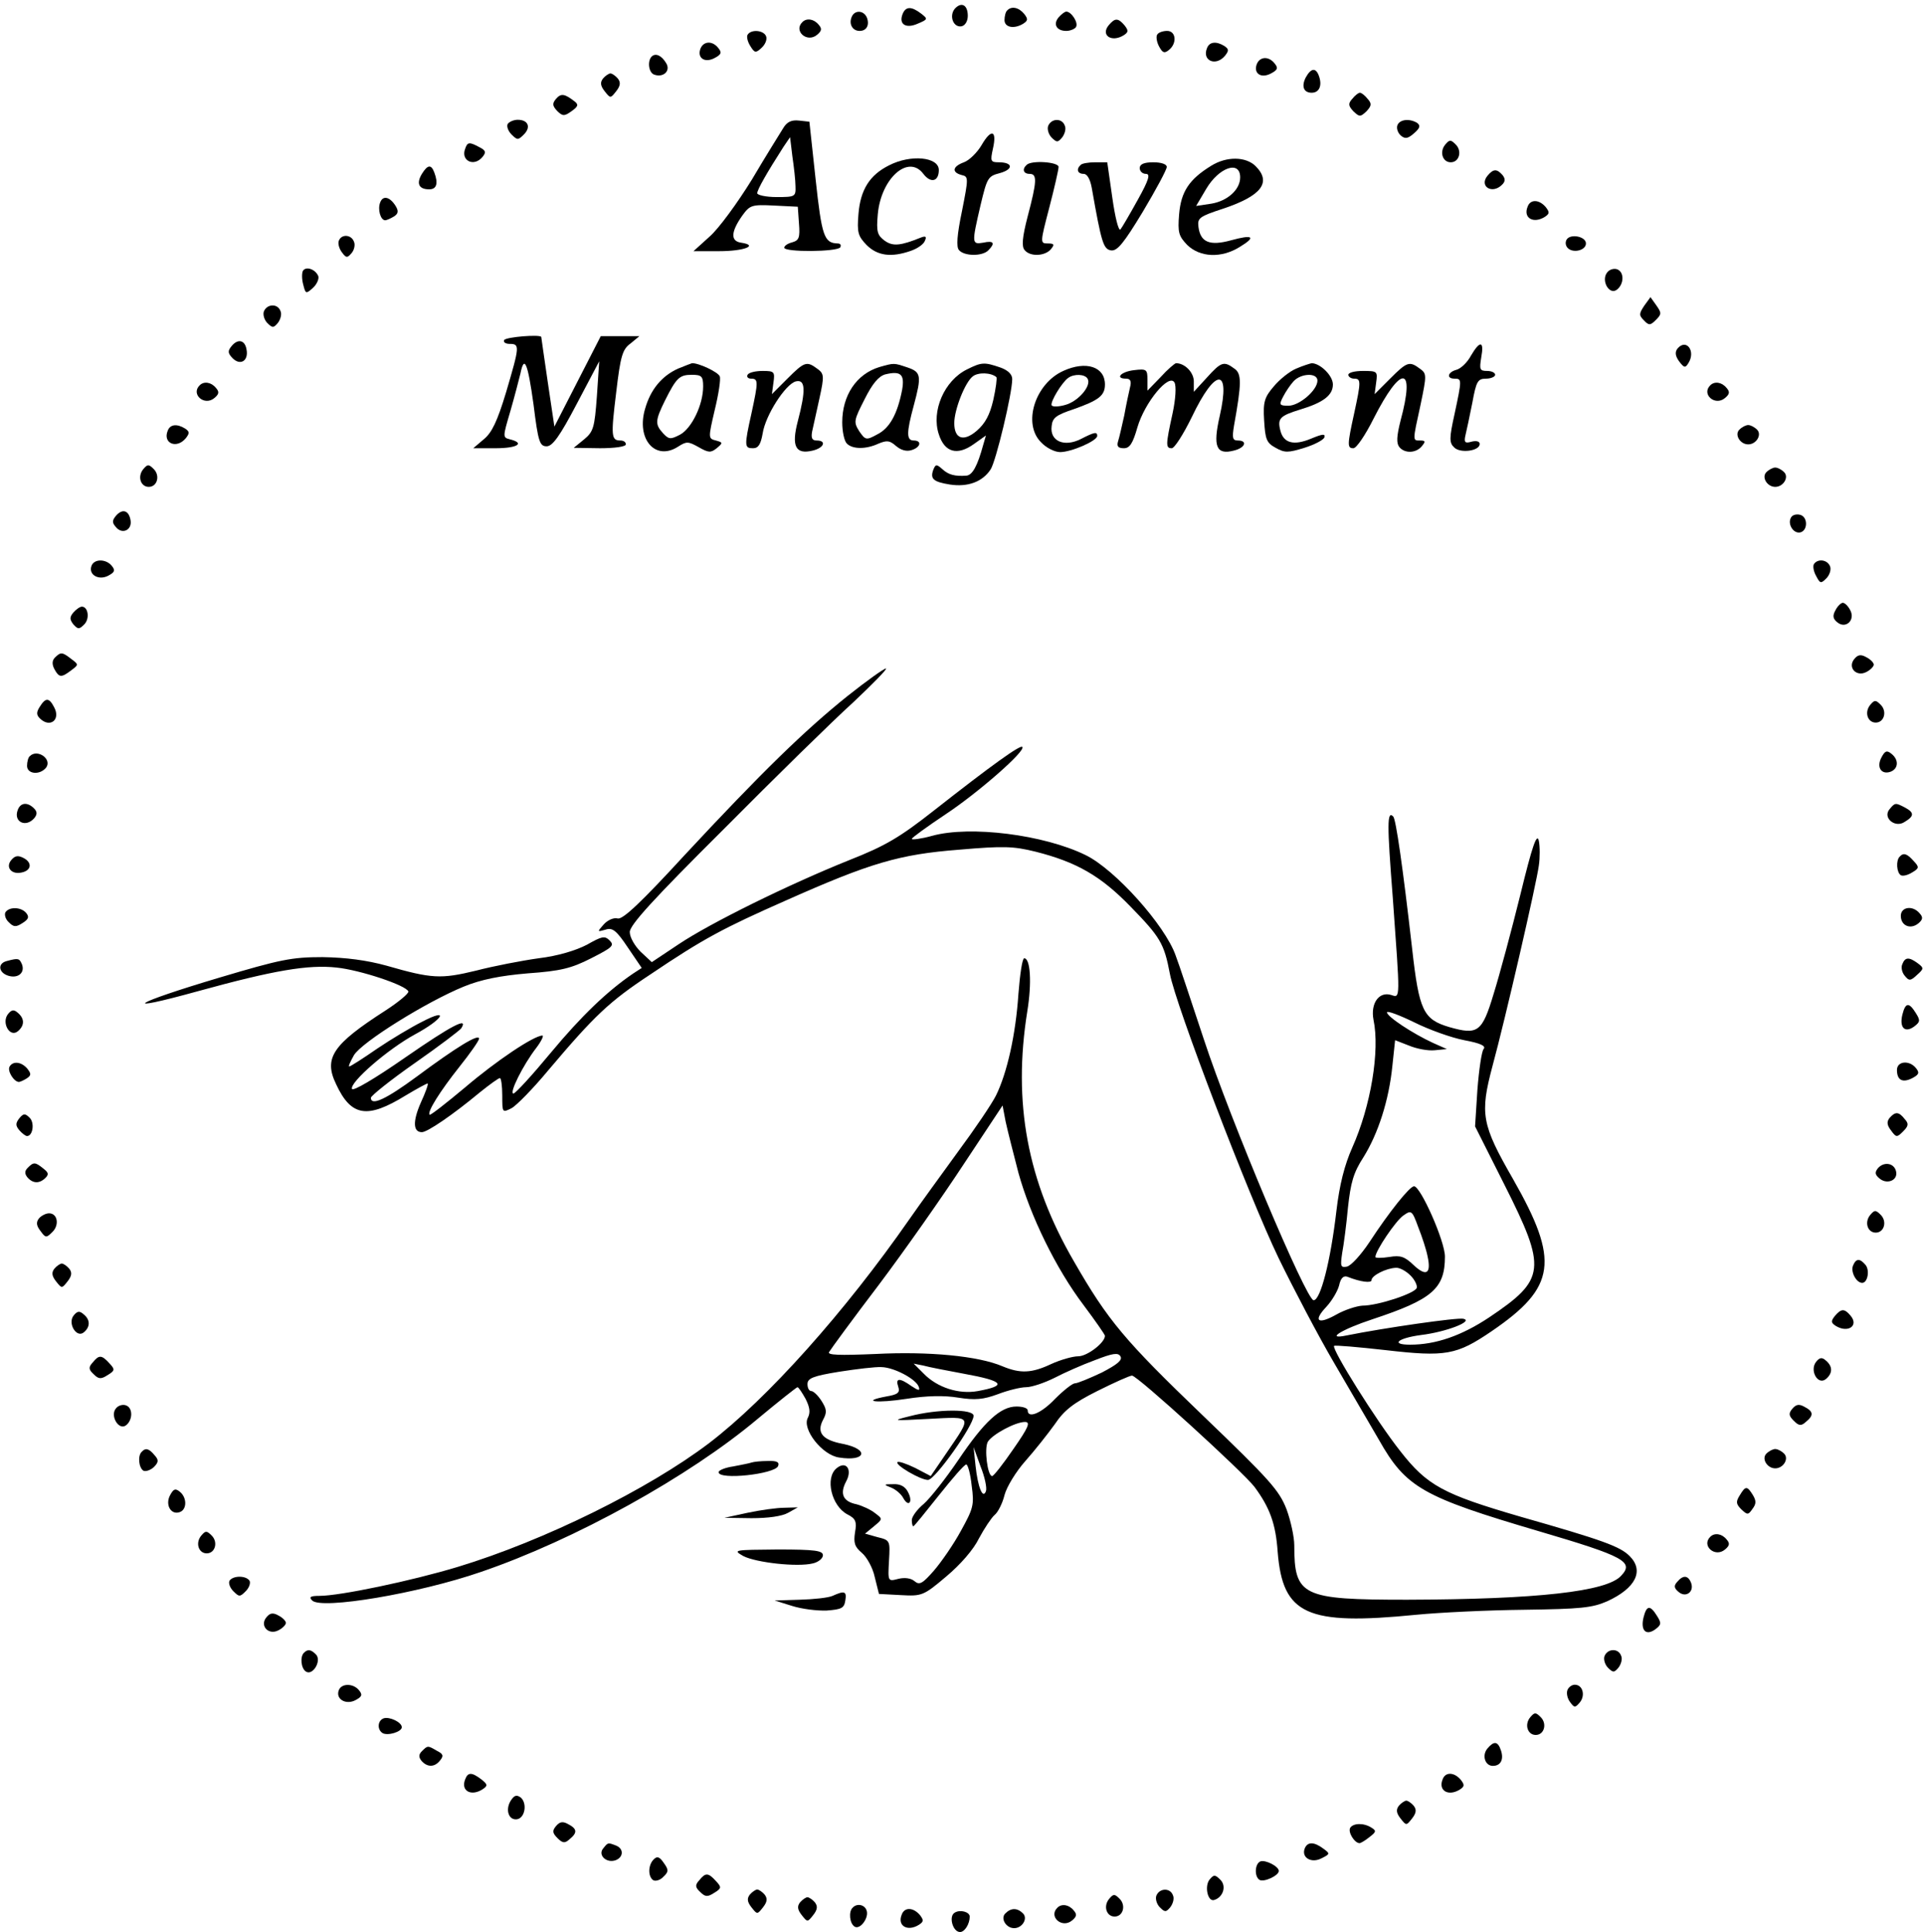 <?xml version="1.0" standalone="no"?>
<!DOCTYPE svg PUBLIC "-//W3C//DTD SVG 20010904//EN"
 "http://www.w3.org/TR/2001/REC-SVG-20010904/DTD/svg10.dtd">
<svg version="1.0" xmlns="http://www.w3.org/2000/svg"
 width="498pt" height="500pt" viewBox="0 0 498 500"
 preserveAspectRatio="xMidYMid meet">
<g transform="translate(0,500) scale(0.1,-0.1)"
fill="#000000" stroke="none">
<path d="M2471 4977 c-15 -19 -3 -49 18 -45 9 2 16 13 16 27 0 29 -17 37 -34
18z"/>
<path d="M2336 4963 c-10 -26 9 -38 40 -24 26 11 26 12 8 26 -25 19 -40 19
-48 -2z"/>
<path d="M2607 4973 c-4 -3 -7 -15 -7 -25 0 -19 25 -24 49 -9 12 8 12 12 2 25
-14 17 -33 21 -44 9z"/>
<path d="M2204 4955 c-7 -18 3 -35 21 -35 18 0 26 15 19 34 -8 20 -33 21 -40
1z"/>
<path d="M2740 4955 c-15 -18 -5 -35 20 -35 10 0 22 5 25 10 7 11 -12 40 -25
40 -4 0 -13 -7 -20 -15z"/>
<path d="M2077 4943 c-24 -23 12 -55 38 -33 12 10 13 16 4 26 -12 15 -31 18
-42 7z"/>
<path d="M2870 4935 c-22 -26 7 -46 39 -26 12 8 12 12 2 25 -17 20 -25 20 -41
1z"/>
<path d="M1935 4910 c-3 -5 0 -18 7 -29 11 -18 14 -19 29 -5 10 9 15 22 12 30
-6 16 -39 19 -48 4z"/>
<path d="M2995 4910 c-3 -5 -1 -19 5 -30 9 -17 14 -19 26 -9 21 17 18 49 -5
49 -11 0 -23 -4 -26 -10z"/>
<path d="M1813 4874 c-9 -24 11 -38 37 -24 17 9 19 14 9 26 -15 19 -38 18 -46
-2z"/>
<path d="M3124 4875 c-13 -32 23 -48 47 -19 10 13 10 17 -2 25 -21 13 -39 11
-45 -6z"/>
<path d="M1687 4854 c-12 -12 -8 -42 6 -47 24 -9 44 10 31 30 -12 20 -27 26
-37 17z"/>
<path d="M3253 4834 c-9 -24 11 -38 37 -24 17 9 19 14 9 26 -15 19 -38 18 -46
-2z"/>
<path d="M3380 4800 c-12 -23 -6 -40 15 -40 19 0 27 17 20 40 -8 26 -21 25
-35 0z"/>
<path d="M1561 4797 c-8 -10 -7 -19 4 -33 15 -19 15 -19 30 0 11 14 12 23 4
33 -6 7 -15 13 -19 13 -4 0 -13 -6 -19 -13z"/>
<path d="M1439 4744 c-10 -12 -9 -18 3 -31 14 -14 19 -14 37 -1 17 12 19 17 9
25 -27 21 -36 22 -49 7z"/>
<path d="M3500 4744 c-11 -12 -10 -18 3 -32 16 -15 18 -15 34 0 13 14 14 20 3
32 -7 9 -16 16 -20 16 -4 0 -13 -7 -20 -16z"/>
<path d="M1314 4679 c-3 -6 1 -18 10 -27 15 -15 17 -15 32 0 19 19 11 38 -16
38 -10 0 -22 -5 -26 -11z"/>
<path d="M2027 4668 c-8 -13 -45 -72 -81 -133 -37 -60 -86 -127 -109 -147
l-42 -38 67 0 c64 0 103 15 56 22 -28 4 -26 29 4 71 19 26 24 28 82 25 l61 -3
3 -43 c3 -37 0 -44 -17 -49 -12 -3 -21 -9 -21 -14 0 -12 137 -11 145 1 3 6 0
10 -7 10 -35 1 -41 19 -57 167 l-16 148 -27 3 c-19 2 -31 -3 -41 -20z m32
-150 c1 -27 -1 -28 -49 -28 -27 0 -50 5 -50 10 0 9 25 53 68 120 l17 25 6 -50
c4 -27 8 -62 8 -77z"/>
<path d="M2713 4674 c-3 -8 1 -22 9 -30 13 -13 16 -13 27 0 7 9 11 23 7 31 -7
20 -35 19 -43 -1z"/>
<path d="M3617 4676 c-3 -8 1 -20 9 -27 11 -9 18 -8 34 6 16 14 17 20 8 27
-20 12 -45 9 -51 -6z"/>
<path d="M2541 4625 c-11 -19 -32 -40 -46 -45 -30 -11 -32 -26 -6 -33 18 -4
18 -7 1 -93 -13 -62 -15 -93 -8 -101 13 -16 60 -17 76 -1 19 19 14 26 -13 20
-30 -5 -30 -2 -7 97 17 71 19 75 50 83 36 10 34 28 -3 28 -21 0 -22 3 -15 35
11 48 -4 53 -29 10z"/>
<path d="M3741 4626 c-16 -19 -7 -46 14 -46 22 0 30 29 13 46 -13 13 -16 13
-27 0z"/>
<path d="M1204 4615 c-12 -31 23 -48 45 -21 10 12 8 17 -8 25 -26 14 -31 14
-37 -4z"/>
<path d="M2301 4572 c-50 -25 -74 -63 -79 -126 -4 -48 -1 -57 21 -80 28 -28
64 -33 115 -15 17 6 33 17 36 26 5 11 2 13 -11 8 -52 -21 -72 -23 -93 -8 -19
14 -22 23 -18 68 8 93 79 157 118 105 19 -25 40 -20 40 10 0 34 -73 41 -129
12z"/>
<path d="M3135 4571 c-57 -35 -78 -67 -83 -125 -4 -48 -1 -57 21 -80 33 -32
88 -35 136 -5 43 26 35 33 -23 17 -55 -15 -79 -5 -84 35 -3 23 3 27 64 47 99
33 126 68 84 110 -25 25 -75 26 -115 1z m75 -30 c0 -32 -33 -61 -74 -68 l-40
-6 26 44 c33 56 88 75 88 30z"/>
<path d="M2657 4573 c-12 -11 -8 -23 8 -23 20 0 19 -19 -5 -110 -14 -54 -16
-78 -8 -87 14 -18 53 -16 68 2 10 12 9 15 -8 15 -20 0 -20 1 4 93 13 50 24 98
24 105 0 13 -71 18 -83 5z"/>
<path d="M2797 4573 c-12 -11 -8 -23 8 -23 9 0 17 -14 21 -37 25 -142 30 -158
50 -161 16 -2 33 19 82 100 34 57 62 109 62 116 0 7 -14 12 -35 12 -24 0 -35
-5 -35 -15 0 -8 7 -15 16 -15 12 0 8 -15 -21 -67 -21 -38 -41 -72 -45 -77 -5
-4 -14 33 -21 83 l-13 91 -31 0 c-18 0 -35 -3 -38 -7z"/>
<path d="M1092 4550 c-15 -25 -8 -40 19 -40 19 0 24 15 13 44 -8 21 -17 20
-32 -4z"/>
<path d="M3850 4545 c-22 -27 12 -49 38 -23 8 8 9 15 1 25 -15 17 -24 16 -39
-2z"/>
<path d="M984 4476 c-7 -18 1 -46 13 -46 4 0 15 5 23 10 11 7 12 14 4 27 -15
24 -33 28 -40 9z"/>
<path d="M3954 4465 c-12 -29 15 -45 45 -26 12 8 12 12 2 25 -17 20 -40 21
-47 1z"/>
<path d="M877 4377 c-3 -7 1 -21 8 -30 11 -15 14 -15 25 -2 7 8 10 22 6 30 -7
18 -32 20 -39 2z"/>
<path d="M4055 4380 c-4 -7 -3 -16 3 -22 14 -14 47 -6 47 12 0 18 -40 26 -50
10z"/>
<path d="M784 4299 c-3 -6 -3 -22 1 -36 6 -24 7 -24 25 -8 10 9 16 23 14 30
-7 18 -32 27 -40 14z"/>
<path d="M4160 4295 c-17 -21 6 -61 26 -44 18 15 18 45 0 52 -8 3 -20 0 -26
-8z"/>
<path d="M4256 4209 c-14 -21 -14 -25 -1 -38 13 -14 17 -13 31 1 15 15 15 18
1 38 l-15 21 -16 -22z"/>
<path d="M683 4194 c-3 -8 1 -22 9 -30 13 -13 16 -13 27 0 7 9 11 23 7 31 -7
20 -35 19 -43 -1z"/>
<path d="M1305 4120 c-3 -5 3 -10 14 -10 27 0 26 -6 -9 -125 -23 -76 -37 -105
-58 -122 l-27 -23 58 0 c56 0 77 13 37 23 -19 5 -19 5 1 73 11 38 22 81 26 97
10 50 19 28 34 -80 12 -97 16 -108 34 -108 15 0 34 26 78 110 l58 110 -6 -90
c-6 -82 -9 -92 -33 -112 l-27 -22 68 -1 c38 0 67 4 67 10 0 6 -6 10 -14 10
-24 0 -25 11 -11 125 11 93 16 111 37 126 l23 19 -50 0 -50 0 -60 -117 -60
-117 -17 114 c-9 63 -17 116 -17 118 -3 7 -91 0 -96 -8z"/>
<path d="M600 4105 c-11 -13 -11 -19 3 -33 20 -19 41 -5 35 24 -4 24 -22 28
-38 9z"/>
<path d="M3807 4079 c-9 -17 -26 -33 -37 -36 -23 -6 -27 -23 -5 -23 19 0 19
-2 0 -91 -14 -63 -14 -75 -1 -87 16 -16 66 -9 66 9 0 7 -9 9 -21 6 -17 -5 -20
-2 -16 16 3 12 11 50 18 85 10 55 14 62 35 62 13 0 24 5 24 10 0 6 -10 10 -21
10 -19 0 -20 4 -15 35 8 43 -3 45 -27 4z"/>
<path d="M4342 4098 c-7 -9 -6 -19 4 -33 13 -17 16 -18 24 -5 20 31 -5 65 -28
38z"/>
<path d="M1755 4046 c-42 -19 -71 -54 -85 -103 -24 -79 26 -137 85 -99 22 14
26 14 53 -1 26 -15 32 -15 47 -3 17 14 16 15 -2 20 -20 5 -20 6 -3 79 10 41
16 80 13 87 -4 11 -55 35 -72 34 -3 -1 -19 -7 -36 -14z m65 -46 c0 -48 -30
-109 -60 -125 -25 -13 -29 -12 -44 4 -21 23 -20 33 5 84 30 60 38 67 70 67 25
0 29 -4 29 -30z"/>
<path d="M2038 4020 l-40 -40 4 30 c4 28 2 30 -28 30 -18 0 -36 -4 -39 -10 -3
-5 1 -10 9 -10 19 0 19 -7 1 -90 -19 -85 -18 -90 4 -90 14 0 20 10 25 38 7 47
59 128 86 135 25 6 26 -23 5 -103 -17 -65 -6 -87 39 -76 29 7 36 26 10 26 -12
0 -15 6 -12 23 3 12 11 51 19 86 13 59 12 64 -6 77 -27 20 -33 18 -77 -26z"/>
<path d="M2276 4050 c-59 -18 -96 -73 -96 -143 0 -23 5 -48 12 -55 15 -15 50
-15 82 0 22 9 29 8 45 -6 13 -11 27 -15 40 -11 24 7 28 25 6 25 -19 0 -19 20
0 90 21 78 19 87 -16 99 -36 12 -34 12 -73 1z m59 -59 c-12 -62 -32 -99 -64
-115 -29 -16 -31 -15 -47 8 -15 24 -14 28 14 83 20 40 36 59 53 64 41 10 51 0
44 -40z"/>
<path d="M2503 4044 c-59 -29 -93 -108 -73 -168 15 -47 48 -56 91 -25 l31 22
-7 -24 c-15 -55 -28 -79 -44 -80 -29 -2 -46 2 -62 17 -15 13 -17 13 -23 -1 -9
-24 -1 -32 43 -39 46 -7 84 7 105 39 14 21 56 197 56 234 0 12 -11 23 -31 30
-41 14 -48 14 -86 -5z m76 -20 c2 -2 -1 -28 -8 -59 -9 -39 -21 -61 -43 -80
-34 -29 -58 -21 -58 20 0 35 28 106 48 121 14 11 47 10 61 -2z"/>
<path d="M2752 4040 c-73 -33 -106 -137 -57 -185 13 -14 35 -25 49 -25 29 0
96 29 96 42 0 11 -7 10 -42 -8 -43 -22 -81 -6 -76 33 2 22 12 29 57 44 65 23
81 35 81 64 0 46 -49 62 -108 35z m63 -20 c11 -18 -24 -59 -58 -68 -17 -5 -33
-5 -35 -1 -4 9 27 60 43 71 15 11 43 10 50 -2z"/>
<path d="M3004 4024 l-34 -35 0 28 c0 27 -2 29 -35 25 -34 -4 -50 -22 -20 -22
11 0 14 -7 10 -22 -3 -13 -10 -45 -15 -73 -6 -27 -13 -58 -16 -67 -4 -13 0
-18 15 -18 15 0 23 12 35 54 19 65 82 141 96 116 5 -9 3 -43 -5 -80 -18 -82
-18 -90 -2 -90 7 0 30 36 52 81 61 128 101 129 72 2 -18 -79 -9 -101 37 -89
29 7 36 26 10 26 -14 0 -15 7 -10 38 20 111 20 135 1 148 -27 20 -34 18 -71
-23 l-34 -37 0 27 c0 23 -23 47 -46 47 -3 0 -22 -16 -40 -36z"/>
<path d="M3355 4046 c-17 -7 -43 -28 -58 -46 -24 -28 -28 -40 -25 -88 3 -49 6
-58 30 -71 23 -13 32 -13 74 0 26 8 49 20 52 27 3 10 -5 9 -34 -3 -45 -19 -72
-12 -80 21 -8 31 -1 38 51 54 60 18 85 37 85 65 0 23 -33 55 -55 55 -5 -1 -24
-7 -40 -14z m55 -31 c0 -25 -47 -65 -75 -65 -23 0 -25 2 -14 23 6 12 18 30 27
40 19 21 62 23 62 2z"/>
<path d="M3598 4020 l-40 -40 4 30 c4 29 3 30 -34 30 -21 0 -38 -4 -38 -10 0
-5 7 -10 15 -10 18 0 18 -7 0 -90 -18 -82 -18 -90 -2 -90 8 0 31 34 52 76 72
142 109 139 70 -5 -10 -40 -11 -58 -3 -68 14 -17 43 -16 58 2 10 12 10 15 -4
15 -20 0 -20 -3 1 93 16 77 16 80 -2 93 -27 20 -33 18 -77 -26z"/>
<path d="M517 4003 c-24 -23 12 -55 38 -33 12 10 13 16 4 26 -12 15 -31 18
-42 7z"/>
<path d="M4427 4003 c-24 -23 12 -55 38 -33 12 10 13 16 4 26 -12 15 -31 18
-42 7z"/>
<path d="M434 3885 c-13 -32 23 -48 47 -19 10 13 10 17 -2 25 -21 13 -39 11
-45 -6z"/>
<path d="M4502 3888 c-13 -13 2 -38 23 -38 21 0 36 25 23 38 -7 7 -17 12 -23
12 -6 0 -16 -5 -23 -12z"/>
<path d="M371 3786 c-16 -19 -7 -46 14 -46 22 0 30 29 13 46 -13 13 -16 13
-27 0z"/>
<path d="M4572 3778 c-13 -13 2 -38 23 -38 21 0 36 25 23 38 -7 7 -17 12 -23
12 -6 0 -16 -5 -23 -12z"/>
<path d="M300 3665 c-10 -12 -10 -18 0 -29 16 -20 42 -8 38 17 -4 26 -21 32
-38 12z"/>
<path d="M4636 3661 c-10 -16 5 -42 23 -39 21 4 21 42 -1 46 -9 2 -19 -1 -22
-7z"/>
<path d="M237 3536 c-9 -23 18 -39 43 -26 17 9 19 14 9 26 -15 18 -45 18 -52
0z"/>
<path d="M4695 3540 c-3 -5 -1 -19 6 -31 10 -19 12 -20 26 -6 9 9 13 23 10 31
-7 18 -32 21 -42 6z"/>
<path d="M4751 3421 c-8 -14 -7 -22 4 -31 22 -19 48 5 34 31 -5 10 -14 19 -19
19 -5 0 -14 -9 -19 -19z"/>
<path d="M190 3415 c-10 -12 -10 -18 0 -31 12 -13 15 -13 28 0 15 15 10 46 -6
46 -5 0 -15 -7 -22 -15z"/>
<path d="M142 3298 c-7 -7 -8 -17 -1 -30 12 -22 18 -22 43 -3 20 15 20 15 0
30 -23 18 -27 18 -42 3z"/>
<path d="M4800 3295 c-19 -22 5 -48 31 -34 10 5 19 14 19 19 0 5 -9 14 -19 19
-14 8 -22 7 -31 -4z"/>
<path d="M2194 3199 c-111 -89 -222 -197 -422 -412 -112 -122 -160 -167 -173
-164 -10 3 -26 -4 -36 -15 -18 -20 -17 -20 4 -14 18 6 28 -1 58 -46 l36 -53
-23 -15 c-66 -45 -133 -109 -212 -204 -48 -58 -92 -106 -97 -106 -12 0 25 74
59 118 13 17 20 32 16 32 -22 0 -119 -65 -200 -134 -49 -41 -90 -73 -92 -71
-7 7 27 61 77 124 28 35 51 68 51 73 0 14 -60 -23 -161 -98 -80 -59 -119 -77
-119 -55 0 5 51 46 114 90 63 44 117 85 120 90 19 30 -24 8 -144 -75 -82 -57
-137 -89 -139 -82 -6 17 93 103 163 141 74 40 90 70 19 33 -28 -14 -80 -45
-117 -70 -36 -25 -69 -46 -72 -46 -3 0 3 13 12 29 20 34 189 139 285 178 44
18 94 28 165 34 85 6 113 13 164 39 55 28 61 33 48 46 -13 13 -20 11 -59 -11
-29 -15 -75 -29 -125 -35 -43 -6 -116 -20 -162 -32 -91 -22 -114 -21 -232 13
-51 14 -104 21 -165 22 -80 0 -109 -6 -267 -53 -225 -67 -265 -93 -55 -35 196
54 285 69 358 61 60 -6 181 -46 186 -62 1 -5 -25 -27 -59 -49 -137 -88 -161
-123 -128 -191 39 -84 81 -90 180 -29 30 18 56 32 57 31 2 -2 -6 -24 -18 -50
-21 -48 -20 -76 3 -76 14 0 79 44 150 103 25 20 48 37 52 37 3 0 6 -20 6 -45
0 -45 0 -45 24 -33 13 7 56 51 95 98 120 142 158 178 264 248 138 93 189 120
352 192 218 97 293 119 447 131 116 10 141 9 198 -5 107 -27 169 -63 245 -141
78 -80 88 -96 103 -175 15 -81 203 -573 282 -737 38 -78 102 -200 143 -270 41
-70 93 -160 116 -199 70 -124 113 -148 415 -237 221 -65 246 -79 212 -115 -37
-41 -217 -61 -554 -62 -272 0 -292 9 -292 141 0 21 -9 63 -20 93 -19 49 -43
76 -217 243 -202 194 -245 245 -333 398 -121 208 -159 411 -121 648 12 74 8
137 -8 137 -5 0 -11 -41 -15 -92 -7 -105 -29 -204 -58 -263 -11 -22 -55 -87
-98 -145 -42 -58 -99 -136 -126 -175 -167 -240 -367 -464 -519 -580 -157 -119
-426 -252 -650 -320 -119 -36 -305 -75 -358 -75 -24 0 -28 -3 -19 -12 24 -24
275 18 437 74 243 83 539 247 716 396 54 45 101 82 103 82 3 0 12 -14 21 -30
11 -22 13 -35 6 -49 -16 -29 37 -97 81 -103 69 -11 79 21 11 35 -54 10 -70 29
-53 62 11 20 10 28 -4 50 -9 14 -21 25 -26 25 -6 0 -10 8 -10 18 0 15 14 21
82 32 45 7 94 13 110 12 33 -1 89 -31 96 -51 4 -11 -1 -10 -19 2 -31 22 -42
21 -34 -2 5 -15 -1 -20 -31 -25 -69 -13 -24 -18 53 -6 51 8 97 9 133 3 44 -7
65 -5 103 9 26 10 59 18 73 18 14 0 47 11 73 24 25 13 72 34 105 46 46 18 60
20 66 10 6 -10 -8 -21 -48 -42 -32 -15 -63 -28 -70 -28 -6 0 -29 -18 -51 -40
-36 -38 -71 -52 -71 -30 0 6 -13 10 -29 10 -41 0 -83 -38 -151 -139 -32 -47
-72 -98 -89 -113 -17 -14 -31 -33 -31 -42 0 -9 2 -16 4 -16 2 0 31 36 66 80
35 44 66 80 71 80 4 0 11 -25 14 -55 7 -50 4 -59 -28 -117 -19 -35 -51 -81
-70 -103 -29 -33 -37 -38 -50 -27 -9 8 -26 10 -42 6 -27 -7 -27 -7 -24 47 3
52 3 53 -30 61 l-32 9 23 19 c23 19 23 19 3 34 -11 9 -33 19 -48 23 -35 7 -44
27 -27 59 17 31 0 55 -25 34 -30 -25 -13 -97 28 -119 22 -11 25 -19 20 -47 -4
-27 -1 -37 18 -53 12 -10 28 -38 33 -62 l11 -44 56 -3 c55 -3 59 -2 118 48 37
31 71 70 85 99 14 26 32 53 40 60 9 7 21 31 26 52 6 22 30 61 54 88 24 27 58
70 76 95 24 36 48 55 110 86 44 22 84 40 90 40 14 0 289 -251 317 -288 40 -54
55 -96 60 -168 13 -163 75 -191 358 -163 61 6 187 12 280 13 147 2 176 5 215
22 74 34 96 79 58 117 -25 25 -69 41 -283 102 -199 58 -241 80 -311 170 -61
77 -178 264 -171 272 3 2 62 -3 133 -11 156 -18 184 -13 275 49 167 114 176
182 55 394 -81 141 -86 168 -53 292 33 121 114 473 120 519 3 20 3 49 0 64 -5
22 -17 -13 -48 -140 -23 -93 -54 -208 -69 -256 -30 -100 -41 -107 -115 -86
-67 20 -78 42 -96 203 -24 210 -42 336 -49 342 -16 16 -16 -19 -1 -211 19
-265 20 -259 -4 -251 -32 10 -54 -22 -46 -64 17 -80 -7 -224 -55 -331 -20 -45
-33 -96 -41 -164 -15 -129 -41 -231 -59 -231 -19 0 -215 465 -284 675 -32 96
-64 194 -73 217 -27 78 -157 223 -233 260 -108 53 -299 77 -397 50 -29 -8 -53
-11 -53 -8 0 3 40 32 88 64 83 55 208 164 198 174 -5 6 -79 -47 -228 -164 -89
-70 -126 -92 -220 -129 -157 -63 -360 -163 -442 -218 l-69 -46 -29 27 c-15 15
-28 37 -28 51 0 18 61 85 243 266 133 134 284 282 336 329 51 48 89 87 84 87
-5 0 -50 -32 -99 -71z m1596 -891 c43 -8 57 -15 50 -23 -5 -6 -12 -54 -16
-106 l-6 -94 76 -151 c110 -218 107 -245 -39 -343 -72 -48 -139 -71 -205 -71
-52 0 -32 17 28 25 66 8 137 36 110 42 -15 4 -208 -24 -302 -43 -57 -12 -15
15 67 42 154 51 187 79 187 162 0 40 -63 182 -80 182 -11 0 -64 -66 -115 -144
-22 -33 -48 -62 -59 -64 -16 -3 -17 1 -12 35 4 21 11 74 15 118 7 64 14 90 40
130 38 61 66 147 75 237 l7 66 36 -14 c19 -8 49 -14 67 -12 l31 3 -36 16 c-52
24 -119 68 -119 79 0 5 32 -7 71 -26 38 -19 97 -40 129 -46z m-1154 -343 c31
-112 97 -248 169 -343 30 -40 55 -76 55 -79 0 -18 -46 -53 -69 -53 -14 0 -46
-9 -70 -20 -51 -24 -80 -25 -126 -6 -63 27 -192 39 -328 32 -95 -4 -126 -3
-121 5 4 7 61 85 128 173 67 89 166 230 221 314 l100 151 8 -42 c5 -23 20 -82
33 -132z m1059 -216 c10 -45 -3 -54 -36 -23 -23 22 -34 26 -63 21 -20 -3 -36
-3 -36 0 0 16 53 94 72 107 21 15 23 14 39 -30 10 -25 21 -59 24 -75z m-44
-50 c11 -11 18 -26 16 -32 -4 -14 -100 -46 -141 -46 -15 -1 -46 -11 -67 -23
-48 -27 -61 -17 -26 20 14 15 29 40 33 55 4 19 11 26 21 23 35 -14 63 -17 63
-9 0 12 38 31 63 32 9 1 26 -8 38 -20z m-1157 -254 c105 -19 114 -31 37 -45
-49 -9 -105 9 -140 45 l-26 26 25 -5 c14 -4 61 -13 104 -21z m129 -195 c-26
-38 -51 -70 -55 -70 -12 0 -21 72 -11 89 12 19 71 51 96 51 15 0 9 -14 -30
-70z m-71 -109 c-8 -22 -21 10 -27 66 l-5 48 18 -50 c11 -27 17 -56 14 -64z"/>
<path d="M103 3171 c-9 -14 -9 -21 0 -30 26 -26 55 -4 37 29 -13 25 -22 25
-37 1z"/>
<path d="M4841 3176 c-16 -19 -7 -46 14 -46 22 0 30 29 13 46 -13 13 -16 13
-27 0z"/>
<path d="M4870 3040 c-14 -26 0 -46 24 -37 20 8 21 31 2 46 -12 10 -17 8 -26
-9z"/>
<path d="M77 3043 c-4 -3 -7 -15 -7 -25 0 -21 32 -25 49 -5 17 22 -22 50 -42
30z"/>
<path d="M46 2904 c-12 -31 21 -47 43 -21 8 10 7 17 -1 25 -17 17 -35 15 -42
-4z"/>
<path d="M4891 2906 c-19 -22 14 -50 39 -33 25 15 25 24 1 37 -25 13 -26 13
-40 -4z"/>
<path d="M29 2774 c-15 -18 0 -38 27 -32 25 5 28 25 6 37 -15 8 -23 7 -33 -5z"/>
<path d="M4917 2783 c-10 -10 -8 -41 3 -48 5 -3 18 0 29 7 19 11 19 14 4 30
-17 19 -26 22 -36 11z"/>
<path d="M14 2639 c-3 -6 0 -18 9 -26 12 -12 18 -13 35 -2 16 10 18 16 10 26
-13 16 -44 17 -54 2z"/>
<path d="M4920 2630 c0 -26 25 -36 45 -20 12 10 13 16 4 26 -18 22 -49 17 -49
-6z"/>
<path d="M18 2513 c-25 -6 -22 -30 3 -38 25 -8 44 7 36 29 -7 16 -9 17 -39 9z"/>
<path d="M4924 2505 c-4 -8 -1 -22 6 -30 11 -14 15 -14 32 2 18 16 18 18 2 30
-23 17 -33 16 -40 -2z"/>
<path d="M4924 2374 c-8 -33 6 -48 30 -31 16 12 17 16 5 35 -18 29 -27 28 -35
-4z"/>
<path d="M21 2376 c-18 -22 4 -62 25 -45 18 15 18 33 0 48 -10 9 -16 8 -25 -3z"/>
<path d="M25 2240 c-7 -11 11 -40 24 -40 3 0 12 4 20 9 12 8 12 12 2 25 -15
18 -37 21 -46 6z"/>
<path d="M4910 2231 c0 -27 15 -34 40 -21 17 9 19 14 9 26 -17 21 -49 18 -49
-5z"/>
<path d="M50 2106 c-10 -13 -10 -19 0 -31 7 -8 16 -15 20 -15 15 0 20 34 7 47
-12 12 -16 12 -27 -1z"/>
<path d="M4891 2107 c-8 -10 -7 -19 4 -33 13 -18 15 -18 31 -2 14 14 15 20 4
32 -15 19 -24 20 -39 3z"/>
<path d="M72 1978 c-8 -8 -9 -15 -1 -25 14 -16 31 -17 47 -1 9 9 7 14 -6 24
-21 17 -25 17 -40 2z"/>
<path d="M4861 1977 c-9 -11 -8 -17 4 -27 19 -16 47 -5 43 17 -4 23 -31 28
-47 10z"/>
<path d="M4841 1856 c-16 -19 -7 -46 14 -46 22 0 30 29 13 46 -13 13 -16 13
-27 0z"/>
<path d="M101 1847 c-8 -10 -7 -19 4 -33 13 -18 15 -18 31 -2 18 18 13 48 -9
48 -8 0 -20 -6 -26 -13z"/>
<path d="M4796 1724 c-6 -16 9 -44 24 -44 14 0 20 32 9 46 -15 18 -25 18 -33
-2z"/>
<path d="M141 1717 c-8 -10 -7 -19 4 -33 15 -19 15 -19 30 0 11 14 12 23 4 33
-6 7 -15 13 -19 13 -4 0 -13 -6 -19 -13z"/>
<path d="M191 1596 c-17 -20 7 -60 26 -44 17 14 17 33 -1 47 -10 9 -16 8 -25
-3z"/>
<path d="M4749 1594 c-10 -13 -10 -17 2 -25 32 -20 61 0 39 26 -16 19 -24 19
-41 -1z"/>
<path d="M240 1474 c-11 -12 -11 -18 2 -30 13 -13 19 -14 36 -3 20 12 20 15 5
31 -20 22 -27 22 -43 2z"/>
<path d="M4701 1476 c-18 -22 4 -62 25 -45 18 15 18 33 0 48 -10 9 -16 8 -25
-3z"/>
<path d="M300 1355 c-16 -19 8 -59 27 -43 17 14 17 45 -1 51 -8 3 -20 0 -26
-8z"/>
<path d="M4639 1354 c-10 -12 -9 -18 4 -31 13 -13 19 -14 31 -3 21 17 20 27
-3 39 -14 8 -22 7 -32 -5z"/>
<path d="M2355 1335 c-48 -12 -46 -12 49 -7 115 6 113 10 46 -88 l-41 -60 -40
21 c-23 11 -43 18 -46 15 -7 -7 59 -46 79 -46 18 0 118 141 118 166 0 18 -93
18 -165 -1z"/>
<path d="M367 1243 c-11 -10 -8 -41 4 -49 6 -3 18 1 27 9 13 13 13 19 2 31
-14 17 -23 20 -33 9z"/>
<path d="M4572 1238 c-13 -13 2 -38 23 -38 21 0 36 25 23 38 -7 7 -17 12 -23
12 -6 0 -16 -5 -23 -12z"/>
<path d="M1945 1215 c-5 -2 -27 -6 -47 -10 -21 -3 -38 -10 -38 -15 0 -21 146
-5 154 16 4 10 -3 14 -27 13 -18 0 -36 -2 -42 -4z"/>
<path d="M2307 1150 c12 -5 26 -17 31 -27 14 -25 26 -10 12 16 -7 14 -20 21
-38 20 -25 0 -26 -1 -5 -9z"/>
<path d="M440 1130 c-13 -25 3 -52 26 -43 18 7 18 37 0 52 -12 10 -17 8 -26
-9z"/>
<path d="M4503 1130 c-10 -16 -10 -22 4 -36 16 -15 18 -15 29 1 10 13 10 21 1
36 -15 24 -19 24 -34 -1z"/>
<path d="M1935 1085 l-60 -13 70 -1 c44 0 79 5 95 14 l25 14 -35 -1 c-19 0
-62 -6 -95 -13z"/>
<path d="M521 1026 c-16 -19 -7 -46 14 -46 22 0 30 29 13 46 -13 13 -16 13
-27 0z"/>
<path d="M4427 1023 c-24 -23 12 -55 38 -33 12 10 13 16 4 26 -12 15 -31 18
-42 7z"/>
<path d="M1924 973 c33 -17 140 -29 180 -19 14 3 26 13 26 21 0 12 -20 15
-117 15 -114 -1 -117 -1 -89 -17z"/>
<path d="M594 909 c-3 -6 1 -18 10 -27 15 -15 17 -15 32 0 9 9 13 21 10 27 -9
14 -43 14 -52 0z"/>
<path d="M4341 906 c-9 -10 -8 -16 4 -26 19 -16 41 1 32 24 -8 20 -21 20 -36
2z"/>
<path d="M2155 870 c-11 -5 -49 -9 -85 -10 l-65 -2 45 -14 c25 -8 65 -13 90
-12 38 3 45 6 48 26 4 24 -2 26 -33 12z"/>
<path d="M4254 814 c-8 -33 6 -48 30 -31 16 12 17 16 5 35 -18 29 -27 28 -35
-4z"/>
<path d="M690 815 c-19 -22 5 -48 31 -34 10 5 19 14 19 19 0 5 -9 14 -19 19
-14 8 -22 7 -31 -4z"/>
<path d="M787 723 c-11 -10 -8 -41 5 -49 17 -11 40 26 27 43 -13 14 -22 16
-32 6z"/>
<path d="M4153 714 c-3 -8 1 -22 9 -30 13 -13 16 -13 27 0 7 9 11 23 7 31 -7
20 -35 19 -43 -1z"/>
<path d="M877 626 c-9 -23 18 -39 43 -26 17 9 19 14 9 26 -15 18 -45 18 -52 0z"/>
<path d="M4057 626 c-3 -8 0 -22 7 -31 11 -15 13 -15 25 -1 15 18 8 46 -13 46
-7 0 -16 -6 -19 -14z"/>
<path d="M3961 556 c-16 -19 -7 -46 14 -46 22 0 30 29 13 46 -13 13 -16 13
-27 0z"/>
<path d="M993 553 c-16 -6 -17 -29 -3 -38 13 -8 50 3 50 15 0 13 -32 28 -47
23z"/>
<path d="M3850 475 c-15 -18 -6 -45 14 -45 20 0 29 16 21 40 -8 24 -18 25 -35
5z"/>
<path d="M1092 468 c-8 -8 -9 -15 -1 -25 15 -17 34 -17 48 1 10 12 8 17 -8 25
-24 14 -24 14 -39 -1z"/>
<path d="M1204 395 c-12 -30 16 -45 46 -25 13 9 12 12 -4 25 -25 19 -35 19
-42 0z"/>
<path d="M3734 395 c-12 -29 15 -45 45 -26 12 8 12 12 2 25 -17 20 -40 21 -47
1z"/>
<path d="M1322 340 c-15 -24 -5 -52 17 -48 20 4 26 41 9 56 -11 8 -17 6 -26
-8z"/>
<path d="M3621 327 c-8 -10 -7 -19 4 -33 15 -19 15 -19 30 0 11 14 12 23 4 33
-6 7 -15 13 -19 13 -4 0 -13 -6 -19 -13z"/>
<path d="M1439 274 c-10 -12 -9 -18 4 -31 13 -13 19 -14 31 -3 21 17 20 27 -3
39 -14 8 -22 7 -32 -5z"/>
<path d="M3495 270 c-7 -11 11 -40 24 -40 3 0 15 7 26 16 17 13 18 16 5 24
-20 13 -47 12 -55 0z"/>
<path d="M1561 216 c-14 -17 9 -39 33 -30 20 8 21 30 0 38 -21 8 -20 8 -33 -8z"/>
<path d="M3377 216 c-9 -24 18 -39 44 -25 22 11 22 12 4 25 -24 18 -41 18 -48
0z"/>
<path d="M1692 188 c-15 -15 -15 -45 -1 -54 6 -3 18 0 26 9 14 13 14 18 1 36
-11 16 -17 18 -26 9z"/>
<path d="M3263 183 c-15 -5 -17 -39 -3 -48 11 -7 50 11 50 23 0 12 -34 29 -47
25z"/>
<path d="M1810 134 c-11 -12 -11 -18 2 -30 13 -13 19 -14 36 -3 20 12 20 15 5
31 -20 22 -27 22 -43 2z"/>
<path d="M3131 136 c-14 -17 -5 -59 12 -53 23 7 32 36 16 52 -14 14 -17 14
-28 1z"/>
<path d="M1941 97 c-8 -10 -7 -19 4 -33 15 -19 15 -19 30 0 11 14 12 23 4 33
-6 7 -15 13 -19 13 -4 0 -13 -6 -19 -13z"/>
<path d="M2993 94 c-3 -8 1 -22 9 -30 13 -13 16 -13 27 0 7 9 11 23 7 31 -7
20 -35 19 -43 -1z"/>
<path d="M2871 86 c-16 -19 -7 -46 14 -46 22 0 30 29 13 46 -13 13 -16 13 -27
0z"/>
<path d="M2071 77 c-8 -10 -7 -19 4 -33 15 -19 15 -19 30 0 11 14 12 23 4 33
-6 7 -15 13 -19 13 -4 0 -13 -6 -19 -13z"/>
<path d="M2207 63 c-11 -10 -8 -41 5 -49 14 -9 38 23 31 42 -5 15 -25 19 -36
7z"/>
<path d="M2737 63 c-24 -23 12 -55 38 -33 12 10 13 16 4 26 -12 15 -31 18 -42
7z"/>
<path d="M2334 45 c-12 -29 15 -45 45 -26 12 8 12 12 2 25 -17 20 -40 21 -47
1z"/>
<path d="M2471 50 c-16 -9 -5 -50 14 -50 12 0 25 21 25 40 0 12 -25 19 -39 10z"/>
<path d="M2602 48 c-13 -13 2 -38 23 -38 21 0 36 25 23 38 -15 15 -31 15 -46
0z"/>
</g>
</svg>
